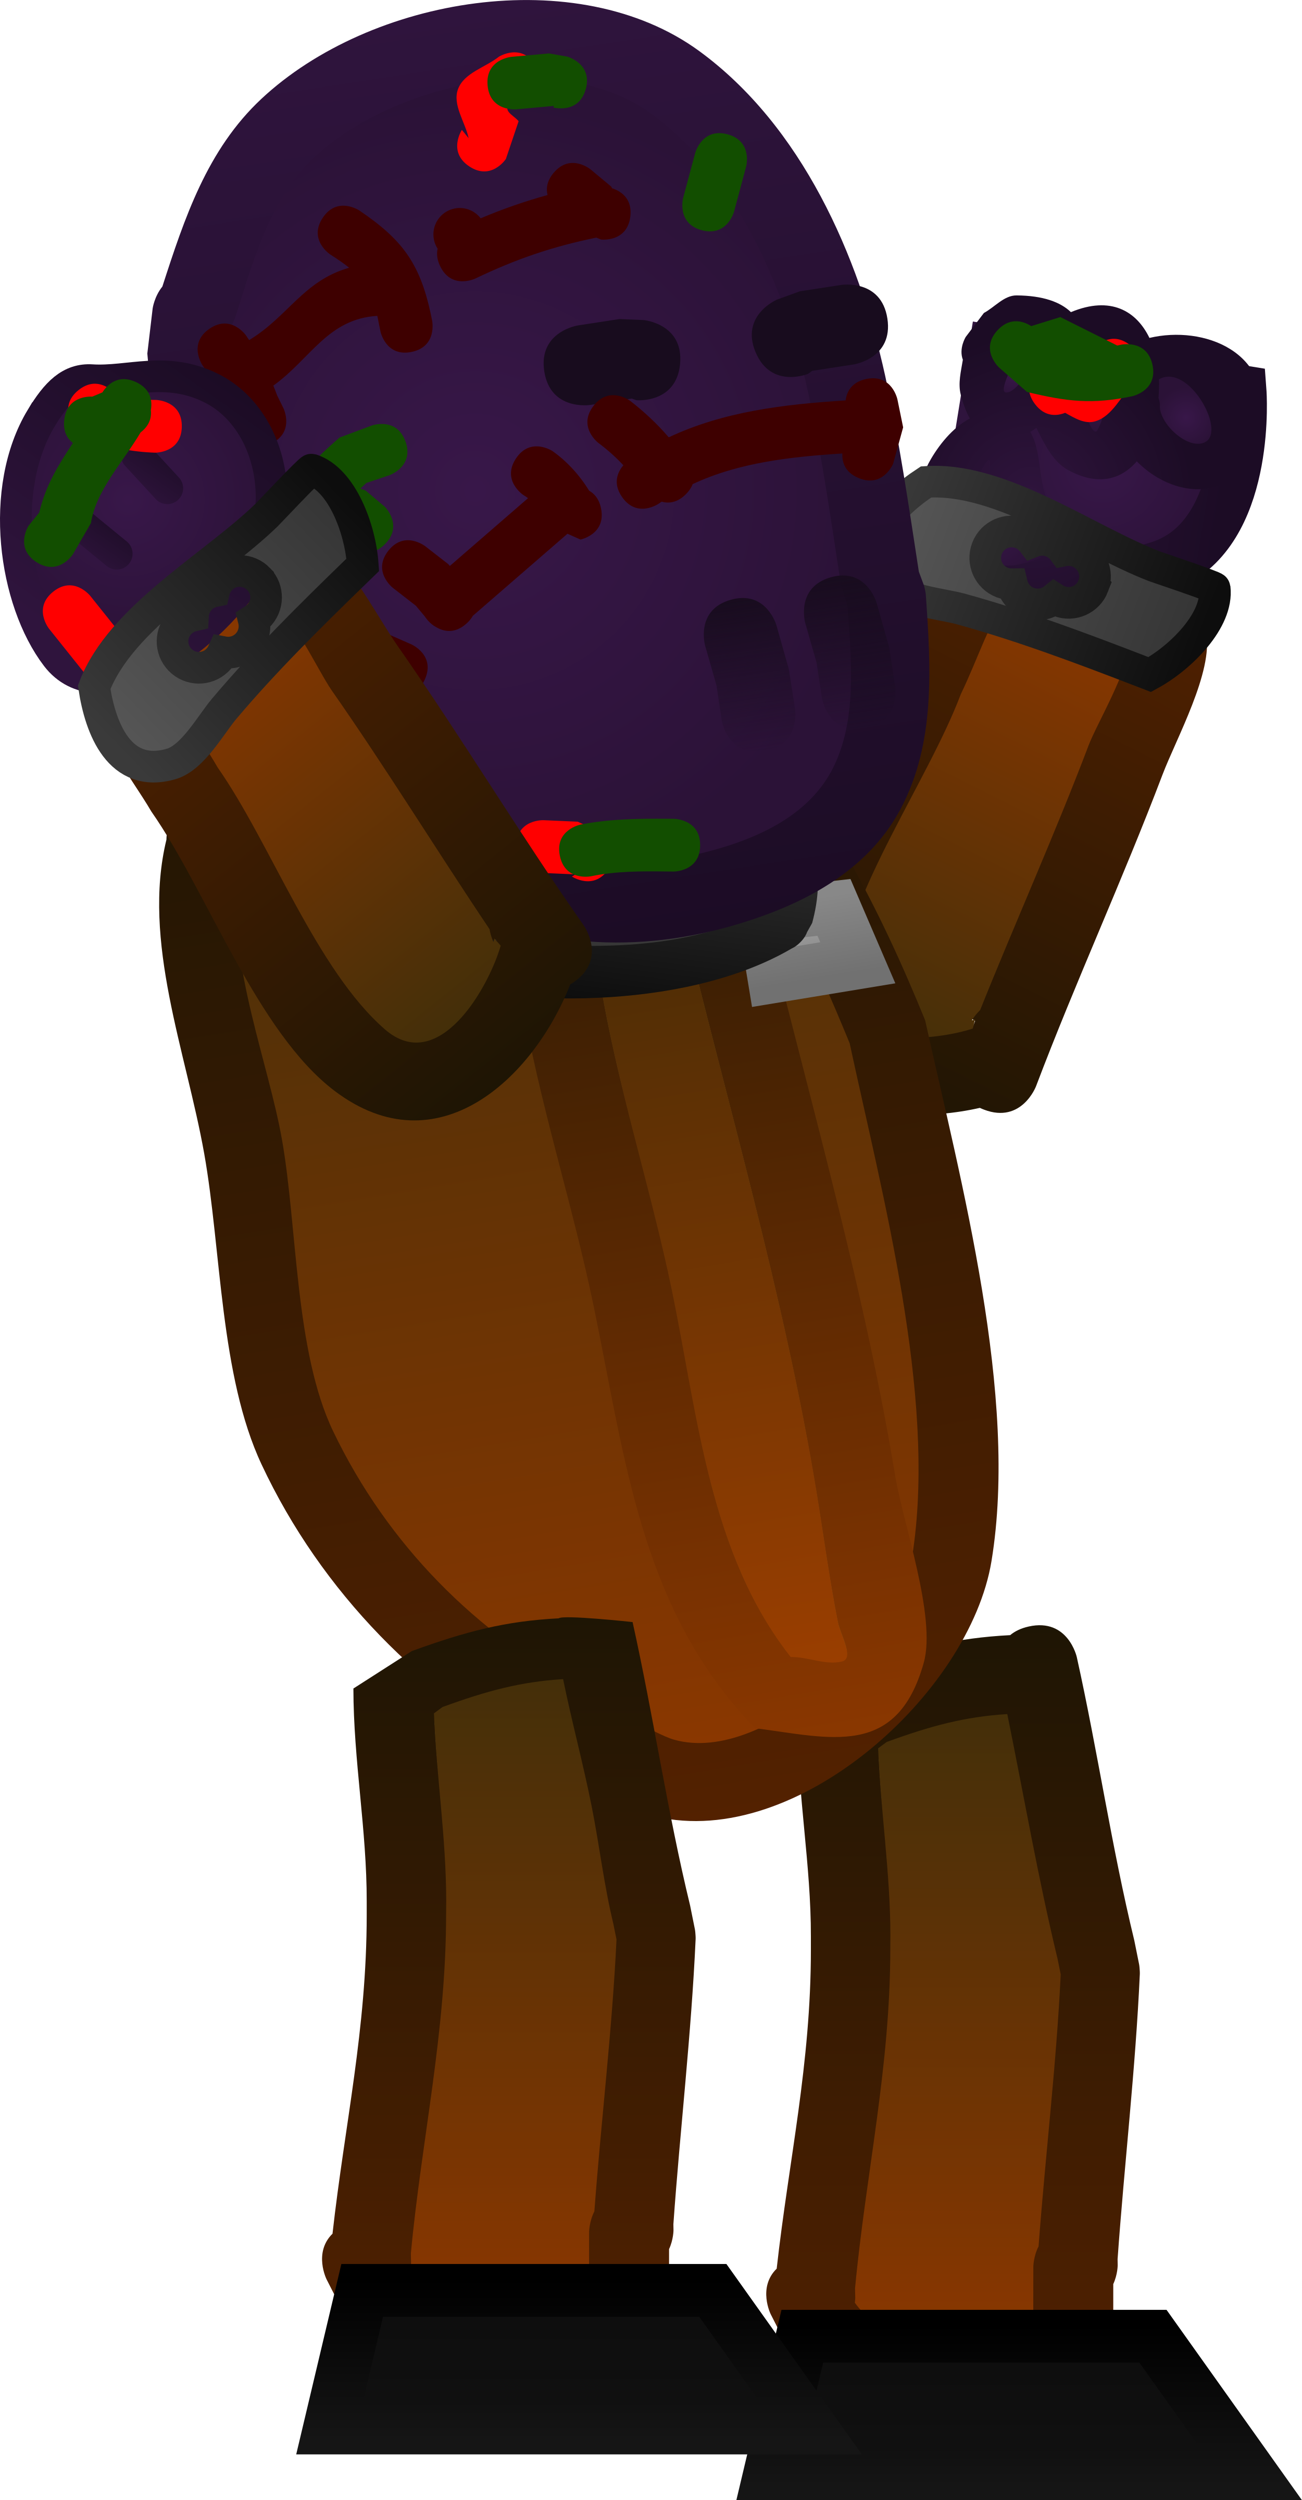 <svg version="1.1" xmlns="http://www.w3.org/2000/svg" xmlns:xlink="http://www.w3.org/1999/xlink" width="61.747" height="118.516" viewBox="0,0,61.747,118.516"><defs><linearGradient x1="322.684" y1="133.217" x2="336.064" y2="106.441" gradientUnits="userSpaceOnUse" id="color-1"><stop offset="0" stop-color="#1e1504"/><stop offset="1" stop-color="#532100"/></linearGradient><linearGradient x1="324.255" y1="129.965" x2="334.26" y2="109.942" gradientUnits="userSpaceOnUse" id="color-2"><stop offset="0" stop-color="#442f09"/><stop offset="1" stop-color="#8a3700"/></linearGradient><radialGradient cx="334.903" cy="102.921" r="5.895" gradientUnits="userSpaceOnUse" id="color-3"><stop offset="0" stop-color="#381749"/><stop offset="1" stop-color="#2b1237"/></radialGradient><linearGradient x1="329.083" y1="101.981" x2="340.723" y2="103.861" gradientUnits="userSpaceOnUse" id="color-4"><stop offset="0" stop-color="#2f143d"/><stop offset="1" stop-color="#1c0c25"/></linearGradient><radialGradient cx="331.523" cy="104.445" r="7.724" gradientUnits="userSpaceOnUse" id="color-5"><stop offset="0" stop-color="#2f143d"/><stop offset="1" stop-color="#1c0c25"/></radialGradient><radialGradient cx="338.874" cy="100.665" r="1.473" gradientUnits="userSpaceOnUse" id="color-6"><stop offset="0" stop-color="#381749"/><stop offset="1" stop-color="#2b1237"/></radialGradient><radialGradient cx="334.993" cy="99.802" r="1.717" gradientUnits="userSpaceOnUse" id="color-7"><stop offset="0" stop-color="#381749"/><stop offset="1" stop-color="#2b1237"/></radialGradient><radialGradient cx="330.688" cy="98.634" r="1.159" gradientUnits="userSpaceOnUse" id="color-8"><stop offset="0" stop-color="#381749"/><stop offset="1" stop-color="#2b1237"/></radialGradient><radialGradient cx="329.765" cy="105.816" r="2.421" gradientUnits="userSpaceOnUse" id="color-9"><stop offset="0" stop-color="#381749"/><stop offset="1" stop-color="#2b1237"/></radialGradient><linearGradient x1="324.543" y1="105.434" x2="339.538" y2="111.214" gradientUnits="userSpaceOnUse" id="color-10"><stop offset="0" stop-color="#575757"/><stop offset="1" stop-color="#343434"/></linearGradient><linearGradient x1="324.543" y1="105.434" x2="339.538" y2="111.214" gradientUnits="userSpaceOnUse" id="color-11"><stop offset="0" stop-color="#3a3a3a"/><stop offset="1" stop-color="#0d0d0d"/></linearGradient><linearGradient x1="327.826" y1="157.908" x2="327.826" y2="195.434" gradientUnits="userSpaceOnUse" id="color-12"><stop offset="0" stop-color="#1e1504"/><stop offset="1" stop-color="#532100"/></linearGradient><linearGradient x1="328.049" y1="162.12" x2="328.049" y2="191.849" gradientUnits="userSpaceOnUse" id="color-13"><stop offset="0" stop-color="#442f09"/><stop offset="1" stop-color="#8a3700"/></linearGradient><linearGradient x1="333.637" y1="191.059" x2="333.637" y2="198.687" gradientUnits="userSpaceOnUse" id="color-14"><stop offset="0" stop-color="#0d0d0d"/><stop offset="1" stop-color="#111111"/></linearGradient><linearGradient x1="333.637" y1="191.059" x2="333.637" y2="198.687" gradientUnits="userSpaceOnUse" id="color-15"><stop offset="0" stop-color="#000000"/><stop offset="1" stop-color="#151515"/></linearGradient><linearGradient x1="305.915" y1="110.758" x2="315.25" y2="167.377" gradientUnits="userSpaceOnUse" id="color-16"><stop offset="0" stop-color="#1e1504"/><stop offset="1" stop-color="#532100"/></linearGradient><linearGradient x1="306.453" y1="114.47" x2="314.58" y2="163.763" gradientUnits="userSpaceOnUse" id="color-17"><stop offset="0" stop-color="#442f09"/><stop offset="1" stop-color="#8a3700"/></linearGradient><linearGradient x1="312.65" y1="117.464" x2="319.685" y2="160.134" gradientUnits="userSpaceOnUse" id="color-18"><stop offset="0" stop-color="#5ca05c"/><stop offset="1" stop-color="#498049"/></linearGradient><linearGradient x1="312.126" y1="113.789" x2="320.34" y2="163.604" gradientUnits="userSpaceOnUse" id="color-19"><stop offset="0" stop-color="#221704"/><stop offset="1" stop-color="#8a3700"/></linearGradient><linearGradient x1="312.655" y1="117.49" x2="319.682" y2="160.108" gradientUnits="userSpaceOnUse" id="color-20"><stop offset="0" stop-color="#3c2907"/><stop offset="1" stop-color="#9a3e00"/></linearGradient><linearGradient x1="321.785" y1="123.333" x2="322.405" y2="127.097" gradientUnits="userSpaceOnUse" id="color-21"><stop offset="0" stop-color="#ababab"/><stop offset="1" stop-color="#7f7f7f"/></linearGradient><linearGradient x1="321.785" y1="123.333" x2="322.405" y2="127.097" gradientUnits="userSpaceOnUse" id="color-22"><stop offset="0" stop-color="#888888"/><stop offset="1" stop-color="#717171"/></linearGradient><linearGradient x1="309.799" y1="116.562" x2="308.33" y2="128.272" gradientUnits="userSpaceOnUse" id="color-23"><stop offset="0" stop-color="#3a3a3a"/><stop offset="1" stop-color="#0d0d0d"/></linearGradient><linearGradient x1="309.686" y1="119.268" x2="308.866" y2="125.807" gradientUnits="userSpaceOnUse" id="color-24"><stop offset="0" stop-color="#575757"/><stop offset="1" stop-color="#343434"/></linearGradient><linearGradient x1="304.614" y1="81.106" x2="311.485" y2="125.827" gradientUnits="userSpaceOnUse" id="color-25"><stop offset="0" stop-color="#2f143d"/><stop offset="1" stop-color="#1c0c25"/></linearGradient><radialGradient cx="305.165" cy="104.13" r="18.898" gradientUnits="userSpaceOnUse" id="color-26"><stop offset="0" stop-color="#381749"/><stop offset="1" stop-color="#2b1237"/></radialGradient><linearGradient x1="317.621" y1="109.231" x2="318.738" y2="116.502" gradientUnits="userSpaceOnUse" id="color-27"><stop offset="0" stop-color="#180c1e"/><stop offset="1" stop-color="#180c1e" stop-opacity="0"/></linearGradient><linearGradient x1="322.371" y1="108.165" x2="323.488" y2="115.436" gradientUnits="userSpaceOnUse" id="color-28"><stop offset="0" stop-color="#180c1e"/><stop offset="1" stop-color="#180c1e" stop-opacity="0"/></linearGradient><linearGradient x1="306.761" y1="157.531" x2="306.761" y2="193.777" gradientUnits="userSpaceOnUse" id="color-29"><stop offset="0" stop-color="#1e1504"/><stop offset="1" stop-color="#532100"/></linearGradient><linearGradient x1="306.984" y1="160.463" x2="306.984" y2="190.192" gradientUnits="userSpaceOnUse" id="color-30"><stop offset="0" stop-color="#442f09"/><stop offset="1" stop-color="#8a3700"/></linearGradient><linearGradient x1="312.764" y1="188.886" x2="312.764" y2="196.514" gradientUnits="userSpaceOnUse" id="color-31"><stop offset="0" stop-color="#0d0d0d"/><stop offset="1" stop-color="#111111"/></linearGradient><linearGradient x1="312.764" y1="188.886" x2="312.764" y2="196.514" gradientUnits="userSpaceOnUse" id="color-32"><stop offset="0" stop-color="#000000"/><stop offset="1" stop-color="#151515"/></linearGradient><linearGradient x1="307.537" y1="131.383" x2="288.961" y2="108.161" gradientUnits="userSpaceOnUse" id="color-33"><stop offset="0" stop-color="#1e1504"/><stop offset="1" stop-color="#532100"/></linearGradient><linearGradient x1="305.352" y1="128.522" x2="291.453" y2="111.148" gradientUnits="userSpaceOnUse" id="color-34"><stop offset="0" stop-color="#442f09"/><stop offset="1" stop-color="#8a3700"/></linearGradient><radialGradient cx="288.712" cy="104.563" r="7.237" gradientUnits="userSpaceOnUse" id="color-35"><stop offset="0" stop-color="#381749"/><stop offset="1" stop-color="#2b1237"/></radialGradient><linearGradient x1="284.538" y1="110.475" x2="292.886" y2="98.652" gradientUnits="userSpaceOnUse" id="color-36"><stop offset="0" stop-color="#2f143d"/><stop offset="1" stop-color="#1c0c25"/></linearGradient><linearGradient x1="286.459" y1="107.725" x2="288.251" y2="105.187" gradientUnits="userSpaceOnUse" id="color-37"><stop offset="0" stop-color="#2f143d"/><stop offset="1" stop-color="#1c0c25"/></linearGradient><linearGradient x1="288.943" y1="104.5" x2="290.735" y2="101.962" gradientUnits="userSpaceOnUse" id="color-38"><stop offset="0" stop-color="#2f143d"/><stop offset="1" stop-color="#1c0c25"/></linearGradient><linearGradient x1="287.815" y1="115.987" x2="299.349" y2="104.797" gradientUnits="userSpaceOnUse" id="color-39"><stop offset="0" stop-color="#575757"/><stop offset="1" stop-color="#343434"/></linearGradient><linearGradient x1="287.815" y1="115.987" x2="299.349" y2="104.797" gradientUnits="userSpaceOnUse" id="color-40"><stop offset="0" stop-color="#3a3a3a"/><stop offset="1" stop-color="#0d0d0d"/></linearGradient></defs><g transform="translate(-282.628,-80.87)"><g data-paper-data="{&quot;isPaintingLayer&quot;:true}" fill-rule="nonzero" stroke-linejoin="miter" stroke-miterlimit="10" stroke-dasharray="" stroke-dashoffset="0" style="mix-blend-mode: normal"><g stroke-linecap="butt"><g stroke="none" stroke-width="0.5"><path d="M329.109,128.672c1.665,-4.151 3.491,-8.237 5.083,-12.431c0.378,-0.995 1.976,-3.661 1.879,-4.71c-0.076,-0.823 -1.232,-1.119 -1.945,-1.537c-4.169,-2.446 -4.149,0.158 -5.924,3.863c-1.548,4.087 -5.248,9.107 -5.76,13.401c-0.396,3.318 4.27,2.958 6.318,2.293c0.037,-0.095 0.075,-0.189 0.112,-0.284l-0.151,-0.107c0,0 0.132,-0.24 0.388,-0.487zM329.098,133.385c-4.659,1.057 -10.761,-0.284 -10.461,-6.389c0.227,-4.621 4.407,-10.298 6.058,-14.64c0.831,-1.741 1.95,-5.247 3.486,-6.443c3.299,-2.57 10.856,0.88 11.646,4.958c0.353,1.824 -1.421,5.017 -2.069,6.724c-1.89,4.978 -4.117,9.805 -5.998,14.77c0,0 -0.677,1.783 -2.46,1.106c-0.071,-0.027 -0.139,-0.056 -0.203,-0.086z" fill="url(#color-1)"/><path d="M328.719,129.236l0.155,-0.046c-0.038,0.095 -0.078,0.342 -0.116,0.437c-2.048,0.665 -6.762,1.006 -6.366,-2.312c0.512,-4.294 4.252,-9.447 5.8,-13.534c1.774,-3.705 1.801,-6.3 5.97,-3.855c0.713,0.418 1.883,0.724 1.959,1.547c0.097,1.049 -1.488,3.73 -1.865,4.725c-1.592,4.195 -3.481,8.399 -5.145,12.551c-0.255,0.248 -0.391,0.487 -0.391,0.487z" data-paper-data="{&quot;noHover&quot;:false,&quot;origItem&quot;:[&quot;Path&quot;,{&quot;applyMatrix&quot;:true,&quot;segments&quot;:[[[616.01757,324.85208],[0.42222,0.19775],[-5.862,-0.10908]],[[598.41748,324.4053],[5.88139,0],[-1.39497,0]],[[591.77102,324.29391],[1.24103,-0.60726],[-0.97287,0.47604]],[[590.7917,327.39212],[0.18086,-1.06789],[-1.058,6.24707]],[[598.28123,332.85556],[-5.36576,-0.45131],[5.72909,-0.0041]],[[617.38488,333.68111],[-5.50117,1.3696],[4.2505,-1.05822]],[[617.25671,324.87154],[1.76693,2.20033],[-0.1335,-0.00169]],[[616.85624,324.86607],[0.13349,0.00196],[0,0]],[616.79521,325.10061]],&quot;closed&quot;:true}]}" fill="url(#color-2)"/></g><g><path d="M338.371,107.443c-3.528,1.887 -10.004,-1.025 -10.004,-1.025l1.434,-8.874l11.64,1.88c0,0 0.459,6.131 -3.069,8.018z" fill="url(#color-3)" stroke="url(#color-4)" stroke-width="2.5"/><path d="M337.684,100.056c-0.086,0.904 1.331,2.194 2.109,1.71c0.933,-0.58 -0.795,-3.671 -2.172,-2.877c0.016,0.285 0.014,0.574 -0.007,0.861c0.059,0.173 0.07,0.305 0.07,0.305zM334.909,99.322l0.146,-0.495c-0.071,-0.893 -0.438,-1.412 -1.276,-0.296l-0.066,0.608c0.092,0.373 0.189,0.744 0.325,1.102c0.137,0.361 0.438,1.308 0.629,0.973c0.135,-0.238 0.245,-0.615 0.315,-1.031c-0.187,-0.414 -0.073,-0.86 -0.073,-0.86zM342.412,100.976c-0.69,3.843 -3.987,3.68 -5.873,1.762c-0.74,0.862 -1.842,1.191 -3.266,0.407c-0.679,-0.374 -1.071,-1.15 -1.421,-1.842c-0.025,-0.05 -0.049,-0.101 -0.072,-0.152c-0.097,0.069 -0.195,0.134 -0.294,0.193c0.645,1.072 0.282,2.797 1.127,3.691c0.469,0.497 1.257,0.539 1.872,0.837l0.688,1.797c0,0 0.006,1.184 -1.163,1.221c-0.22,0.244 -0.488,0.355 -0.488,0.355c-1.661,0.662 -2.148,1.137 -4.029,0.712c-2.711,-0.612 -4.116,-4.816 -2.78,-7.216c0.406,-0.73 1.075,-1.594 1.91,-2.034c-0.171,-0.302 -0.317,-0.678 -0.433,-1.135c-0.135,-0.535 0.011,-1.094 0.101,-1.649c-0.204,-0.545 0.139,-1.086 0.139,-1.086l0.858,-1.131c0.516,-0.278 0.962,-0.837 1.547,-0.833c1.257,0.008 2.084,0.314 2.581,0.793c1.885,-0.784 3.104,-0.057 3.724,1.222c2.582,-0.613 5.886,0.667 5.273,4.087zM330.763,97.613c0.002,0.076 -0.002,0.122 -0.002,0.122c-0.07,0.569 -0.877,1.814 -0.317,1.691c0.229,-0.051 0.483,-0.335 0.687,-0.679c-0.02,-0.272 0.017,-0.705 0.383,-1.005c0.05,-0.406 -0.134,-0.603 -0.75,-0.129zM331.968,107.262c-1.526,-0.976 -2.519,-2.239 -2.397,-4.468c0.021,-0.391 -0.496,0.616 -0.657,0.973c-0.339,0.753 -0.11,2.113 0.131,2.857c0.458,1.414 1.815,1.078 2.922,0.637z" fill="url(#color-5)" stroke="none" stroke-width="0.5"/><path d="M337.57,99.73c0.02,-0.287 0.036,-0.592 0.02,-0.878c1.376,-0.794 3.163,2.375 2.23,2.954c-0.778,0.484 -2.27,-0.858 -2.184,-1.762c0,0 -0.008,-0.142 -0.066,-0.315z" data-paper-data="{&quot;noHover&quot;:false,&quot;origItem&quot;:[&quot;Path&quot;,{&quot;applyMatrix&quot;:true,&quot;segments&quot;:[[[713.45739,344.01345],[0,0],[-1.18729,0.07749]],[[711.6847,347.09997],[-0.78859,-0.90597],[0.94514,1.08581]],[[714.95349,343.68807],[1.31533,1.61513],[-0.36571,0.08035]],[[713.8376,343.85931],[0.37577,-0.0336],[-0.21177,0.11203]]],&quot;closed&quot;:true}]}" fill="url(#color-6)" stroke="none" stroke-width="0.5"/><path d="M335.016,100.217c-0.07,0.416 -0.206,0.806 -0.341,1.044c-0.191,0.336 -0.521,-0.615 -0.658,-0.976c-0.136,-0.358 -0.254,-0.8 -0.346,-1.173l0.084,-0.624c0.838,-1.116 1.262,-0.589 1.334,0.304l-0.135,0.511c0,0 -0.125,0.499 0.062,0.913z" data-paper-data="{&quot;noHover&quot;:false,&quot;origItem&quot;:[&quot;Path&quot;,{&quot;applyMatrix&quot;:true,&quot;segments&quot;:[[713.82736,340.26916],[[714.49854,340.35442],[0,0],[1.14027,-0.27893]],[[714.61501,338.64132],[1.61915,0.85151],[0,0]],[[713.81479,338.68239],[0,0],[-0.463,0.19701]],[[712.45674,339.33334],[0.43528,-0.2507],[-0.43855,0.25258]],[[711.32956,340.35047],[-0.47431,-0.17649],[0.33621,0.1251]],[[712.7295,340.54308],[-0.55295,-0.00423],[0.49603,-0.32863]]],&quot;closed&quot;:true}]}" fill="url(#color-7)" stroke="none" stroke-width="0.5"/><path d="M331.547,97.706c-0.366,0.3 -0.41,0.809 -0.389,1.081c-0.204,0.344 -0.504,0.633 -0.733,0.683c-0.56,0.124 0.257,-1.214 0.327,-1.783c0,0 0.006,-0.047 0.004,-0.123c0.617,-0.474 0.842,-0.265 0.792,0.141z" data-paper-data="{&quot;noHover&quot;:false,&quot;origItem&quot;:[&quot;Path&quot;,{&quot;applyMatrix&quot;:true,&quot;segments&quot;:[[[715.17227,334.54677],[0.74271,0.69867],[-0.09765,0.01859]],[[715.01337,334.56944],[0,0],[-0.75102,0.02862]],[[712.75938,334.51273],[-0.27742,-0.69849],[0.1134,0.28552]],[[713.78191,335.2593],[-0.48756,-0.19192],[0.34728,-0.08294]],[[715.16273,335.54445],[-0.46486,-0.41063],[0.53654,-0.01982]]],&quot;closed&quot;:true}]}" fill="url(#color-8)" stroke="none" stroke-width="0.5"/><path d="M329.011,106.659c-0.241,-0.745 -0.47,-2.172 -0.131,-2.925c0.16,-0.357 0.697,-1.376 0.675,-0.985c-0.123,2.229 0.916,3.576 2.442,4.553c-1.107,0.44 -2.528,0.772 -2.986,-0.642z" data-paper-data="{&quot;noHover&quot;:false,&quot;origItem&quot;:[&quot;Path&quot;,{&quot;applyMatrix&quot;:true,&quot;segments&quot;:[[[702.93741,338.12353],[-0.80111,-1.3408],[0.9444,-2.1794]],[[708.21863,334.08789],[-2.91026,0.30733],[0.51019,-0.05388]],[[706.82186,333.44151],[0.49549,0.133],[-1.04577,-0.28072]],[[703.15134,334.20874],[0.91368,-0.46802],[-1.73453,0.8885]]],&quot;closed&quot;:true}]}" fill="url(#color-9)" stroke="none" stroke-width="0.5"/></g><path d="M336.615,112.638c-2.741,-1.057 -5.572,-2.117 -8.405,-2.897c-0.95,-0.262 -2.73,-0.377 -3.434,-1.186c-1.672,-1.923 0.129,-3.763 1.77,-4.84c3.556,-0.246 7.573,2.742 10.841,4.002c0.1,0.038 2.838,0.952 2.847,1.03c0.179,1.506 -1.588,3.287 -3.08,4.099zM334.475,108.645c0.248,-0.644 -0.073,-1.368 -0.717,-1.616c-0.231,-0.089 -0.473,-0.105 -0.699,-0.059c-0.137,-0.186 -0.326,-0.336 -0.557,-0.425c-0.305,-0.118 -0.628,-0.108 -0.909,0.004c-0.135,-0.175 -0.318,-0.317 -0.54,-0.402c-0.644,-0.248 -1.368,0.073 -1.616,0.717c-0.248,0.644 0.073,1.368 0.717,1.616c0.154,0.059 0.313,0.086 0.469,0.084c0.093,0.385 0.368,0.719 0.766,0.873c0.432,0.167 0.9,0.077 1.236,-0.194c0.073,0.047 0.151,0.088 0.235,0.12c0.644,0.248 1.368,-0.073 1.616,-0.717z" data-paper-data="{&quot;noHover&quot;:false,&quot;origItem&quot;:[&quot;Path&quot;,{&quot;applyMatrix&quot;:true,&quot;segments&quot;:[[[544.29081,322.69756],[0,0],[2.58747,2.1994]],[[554.08913,325.49546],[-2.68201,1.41682],[0.13886,-0.07336]],[[553.9483,319.44699],[0,0.21381],[0,-7.00543]],[[553.63152,296.51999],[3.01576,6.45873],[-3.19184,-2.28748]],[[543.39673,296.69603],[2.38571,-4.50306],[-1.00474,1.89646]],[[543.67989,303.94001],[-0.19492,-1.96089],[0.58117,5.8467]],[[544.29081,321.54092],[0,-5.87547],[0,0]]],&quot;closed&quot;:true}]}" fill="url(#color-10)" stroke="url(#color-11)" stroke-width="1.5"/><path d="M333.144,100.437c-0.355,0.142 -0.949,0.232 -1.436,-0.418c-0.75,-1 0.25,-1.75 0.25,-1.75l1.662,-0.383c0.203,0.253 0.721,-0.169 0.854,-0.465c0,0 0.788,-0.97 1.758,-0.182c0.97,0.788 0.182,1.758 0.182,1.758c-0.618,0.616 -1.016,1.605 -1.854,1.847c-0.48,0.138 -0.948,-0.14 -1.417,-0.406z" fill="#ff0000" stroke="none" stroke-width="0.5"/><path d="M329.933,96.528c0.628,-0.685 1.299,-0.394 1.601,-0.2l1.38,-0.428c0.899,0.449 1.798,0.899 2.697,1.348c0.062,-0.013 0.125,-0.026 0.19,-0.04c0,0 1.222,-0.262 1.484,0.96c0.262,1.222 -0.96,1.484 -0.96,1.484c-1.904,0.398 -3.075,0.258 -4.989,-0.201l-1.327,-1.158c0,0 -0.922,-0.844 -0.077,-1.766z" fill="#124e00" stroke="none" stroke-width="0.5"/></g><g stroke-linecap="butt"><g data-paper-data="{&quot;index&quot;:null}" stroke="none" stroke-width="0.5"><path d="M319.69,191.571l-0.51,-1c0,0 -0.633,-1.266 0.282,-2.162c0.578,-5.168 1.622,-9.691 1.622,-15.109c0,0 0,-1.907 1.907,-1.907c1.907,0 1.907,1.907 1.907,1.907c0,0 0,1.907 -1.907,1.907c-1.907,0 -1.907,-1.907 -1.907,-1.907v-0.631c0.008,-3.386 -0.629,-6.698 -0.631,-10.103c0,0 0,-1.818 1.776,-1.904l1.164,-0.73c2.559,-0.928 4.598,-1.423 7.142,-1.553c0.214,-0.179 0.501,-0.325 0.884,-0.41c1.862,-0.414 2.275,1.448 2.275,1.448c0.992,4.465 1.65,8.998 2.728,13.436l0.227,1.127c0,0 0.018,0.088 0.026,0.23c0.013,0.141 0.009,0.231 0.009,0.231c-0.206,4.533 -0.734,9.001 -1.055,13.52l0.005,0.285c0,0 0,0.439 -0.21,0.895c0,0.614 0,1.227 0,1.841v1.837c0.03,0.647 -0.186,1.082 -0.476,1.374c-0.266,0.313 -0.682,0.565 -1.329,0.589c-5.599,0.473 -10.443,2.247 -13.927,-3.21zM331.609,188.245c0,0 0,-0.486 0.245,-0.967c0.318,-4.271 0.804,-8.498 1.009,-12.782l-0.148,-0.747c-0.923,-3.818 -1.545,-7.702 -2.33,-11.554c-2.01,0.124 -3.581,0.552 -5.689,1.321l-0.403,0.3c0.117,2.969 0.6,5.876 0.606,8.853v0.631c0,5.655 -1.184,10.543 -1.693,15.976l0.009,0.442c0,0 0,0.092 -0.02,0.235c1.952,2.658 5.209,1.775 8.414,1.25c0,-1.114 0,-2.397 0,-2.959z" fill="url(#color-12)"/><path d="M331.627,191.278c-3.206,0.525 -6.508,1.406 -8.459,-1.253c0.02,-0.143 0.02,-0.235 0.02,-0.235l-0.01,-0.442c0.509,-5.433 1.672,-10.45 1.672,-16.105l0.005,-0.635c-0.006,-2.977 -0.465,-5.896 -0.582,-8.865l0.406,-0.3c2.108,-0.769 3.709,-1.198 5.719,-1.322c0.785,3.853 1.458,7.768 2.381,11.586l0.153,0.755c-0.205,4.284 -0.733,8.617 -1.05,12.888c-0.245,0.481 -0.249,0.968 -0.249,0.968c0,0.562 -0.004,1.846 -0.004,2.96z" data-paper-data="{&quot;noHover&quot;:false,&quot;origItem&quot;:[&quot;Path&quot;,{&quot;applyMatrix&quot;:true,&quot;segments&quot;:[[[329.34589,196.45675],[0,0.36854],[0,0]],[[329.50667,195.82278],[-0.16078,0.31546],[0.20811,-2.79922]],[[330.16794,187.44507],[-0.13425,2.80784],[0,0]],[[330.07085,186.95568],[0,0],[-0.60488,-2.50272]],[[328.54369,179.3825],[0.51447,2.5252],[-1.31764,0.08123]],[[324.81473,180.24814],[1.38162,-0.50411],[0,0]],[[324.55041,180.44449],[0,0],[0.07662,1.9458]],[[324.94774,186.24748],[-0.00418,-1.95127],[0,0]],[[324.94774,186.66137],[0,0],[0,3.7065]],[[323.83783,197.13298],[0.33393,-3.56105],[0,0]],[323.84403,197.42249],[[323.83081,197.57676],[0.01322,-0.09403],[1.27911,1.74231]],[[329.34589,198.39616],[-2.10106,0.34423],[0,-0.73049]]],&quot;closed&quot;:true}]}" fill="url(#color-13)"/></g><path d="M319.13,198.136l1.548,-6.525h16.628l4.645,6.525z" fill="url(#color-14)" stroke="url(#color-15)" stroke-width="2.5"/></g><g stroke-linecap="butt"><g><path d="M290.521,120.674c0.008,-0.537 0.197,-1.672 1.628,-1.879c0.305,-0.044 0.568,-0.032 0.794,0.02c2.782,-2.586 5.626,-5.504 9.158,-6.949c13.239,-5.416 20.278,7.265 24.401,17.366c1.7,7.675 4.439,17.802 3.146,25.644c-1.031,6.249 -9.228,13.674 -15.907,12.104c-1.509,-0.355 -3.839,-1.858 -5.254,-2.708c-5.786,-3.046 -10.622,-7.943 -13.455,-13.986c-1.974,-4.211 -1.904,-10.15 -2.719,-14.73c-0.861,-4.839 -2.96,-10.073 -1.793,-14.881zM293.964,122.853c-0.44,3.781 1.464,8.433 2.106,12.037c0.741,4.164 0.594,9.983 2.42,13.782c2.58,5.37 6.72,9.559 11.871,12.275c0.868,0.523 3.257,2.036 4.217,2.309c4.371,1.244 10.732,-4.998 11.304,-8.987c1.061,-7.4 -1.465,-16.669 -3.022,-23.905c-3.248,-7.896 -8.504,-19.407 -19.293,-14.979c-3.466,1.423 -6.257,4.648 -8.975,7.09c0,0 -0.247,0.222 -0.627,0.377z" data-paper-data="{&quot;index&quot;:null}" fill="url(#color-16)" stroke="none" stroke-width="0.5"/><path d="M294.539,122.421c2.718,-2.442 5.54,-5.685 9.007,-7.108c10.79,-4.429 16.129,7.113 19.377,15.008c1.556,7.236 4.074,16.602 3.014,24.003c-0.572,3.99 -6.975,10.253 -11.346,9.009c-0.959,-0.273 -3.362,-1.785 -4.23,-2.308c-5.152,-2.717 -9.351,-6.934 -11.931,-12.304c-1.826,-3.8 -1.693,-9.688 -2.433,-13.852c-0.641,-3.604 -2.527,-8.288 -2.087,-12.069c0.38,-0.156 0.629,-0.379 0.629,-0.379z" data-paper-data="{&quot;noHover&quot;:false,&quot;origItem&quot;:[&quot;Path&quot;,{&quot;applyMatrix&quot;:true,&quot;segments&quot;:[[[676.95363,327.53763],[0.52277,-0.13029],[-1.28111,4.82322]],[[677.42355,343.54993],[-0.15471,-4.79615],[0.17873,5.54086]],[[677.97299,361.88541],[-1.65452,-5.27281],[2.33812,7.45136]],[[691.0677,380.04187],[-6.17325,-4.49245],[1.0278,0.84204]],[[696.10429,383.8304],[-1.19344,-0.53461],[5.43667,2.43539]],[[712.45871,374.29465],[-1.49146,5.06858],[2.76649,-9.40165]],[[713.03049,342.71279],[0.65934,9.6801],[-2.73024,-10.85366]],[[690.81498,319.65452],[14.83008,-3.71801],[-4.76467,1.19454]],[[677.83852,327.16594],[3.98524,-2.65696],[0,0]]],&quot;closed&quot;:true}],&quot;index&quot;:null}" fill="url(#color-17)" stroke="none" stroke-width="0.5"/><path d="M321.35,151.535c0.342,2.076 0.615,4.177 1.024,6.241c0.122,0.617 0.802,1.733 0.19,1.878c-0.789,0.188 -1.62,-0.23 -2.431,-0.212c-3.843,-4.866 -4.425,-11.425 -5.642,-17.327c-1.003,-4.869 -2.6,-9.78 -3.404,-14.674c-0.278,-1.695 -1.947,-8.626 -0.369,-9.659c1.865,1.144 2.84,4.206 4.015,6.089l0.184,0.178c2.195,9.071 4.92,18.308 6.433,27.486z" data-paper-data="{&quot;noHover&quot;:false,&quot;origItem&quot;:[&quot;Path&quot;,{&quot;applyMatrix&quot;:true,&quot;segments&quot;:[[[695.28471,336.78703],[0.90515,12.20038],[0,0]],[[695.08577,336.5182],[0,0],[-1.1183,-2.68565]],[[691.20635,327.78622],[2.16851,1.87744],[-2.26047,0.99958]],[[689.64076,340.3558],[0.0015,-2.25151],[-0.00433,6.50217]],[[690.94745,359.88474],[-0.25953,-6.51127],[0.31463,7.89377]],[[694.48771,383.47986],[-3.93349,-7.11322],[1.0523,0.14957]],[[697.57617,384.27276],[-1.06024,0.07479],[0.82282,-0.05804]],[[697.72931,381.8029],[0.02636,0.82445],[-0.08813,-2.75645]],[[697.72931,373.51348],[0,2.75805],[0,-12.1937]]],&quot;closed&quot;:true}],&quot;index&quot;:null}" fill="url(#color-18)" stroke="none" stroke-width="0.5"/><path d="M316.842,120.041c1.091,0.235 1.375,1.449 1.375,1.449c2.279,9.74 5.243,19.496 6.868,29.354c0.367,2.226 1.96,6.684 1.35,8.85c-1.278,4.541 -4.432,3.554 -8.006,3.094c-5.395,-5.579 -6.127,-12.642 -7.638,-19.963c-1.016,-4.922 -2.617,-9.743 -3.436,-14.693c-0.45,-2.716 -2.165,-9.669 -0.289,-12.065c0.831,-1.061 2.335,-1.347 3.502,-2.021c3.664,1.602 4.687,3.301 6.274,5.995zM314.924,124.125l-0.183,-0.178c-1.175,-1.883 -2.138,-4.947 -4.004,-6.091c-1.577,1.033 0.103,7.96 0.381,9.655c0.804,4.895 2.404,9.668 3.407,14.537c1.216,5.902 1.749,12.454 5.593,17.32c0.811,-0.018 1.634,0.401 2.423,0.214c0.612,-0.146 -0.069,-1.261 -0.191,-1.878c-0.408,-2.064 -0.686,-4.163 -1.029,-6.239c-1.513,-9.178 -4.202,-18.269 -6.398,-27.34z" data-paper-data="{&quot;index&quot;:null}" fill="url(#color-19)" stroke="none" stroke-width="0.5"/><path d="M314.92,124.075c2.195,9.071 4.908,18.258 6.421,27.436c0.342,2.076 0.617,4.177 1.025,6.24c0.122,0.617 0.802,1.732 0.19,1.878c-0.789,0.188 -1.618,-0.23 -2.428,-0.212c-3.843,-4.866 -4.408,-11.422 -5.625,-17.325c-1.003,-4.869 -2.601,-9.732 -3.405,-14.627c-0.278,-1.695 -1.951,-8.625 -0.374,-9.658c1.865,1.144 2.836,4.207 4.011,6.09l0.184,0.178z" data-paper-data="{&quot;noHover&quot;:false,&quot;origItem&quot;:[&quot;Path&quot;,{&quot;applyMatrix&quot;:true,&quot;segments&quot;:[[644.31965,257.54529],[[644.01613,257.13513],[0,0],[-1.70616,-4.09742]],[[638.09743,243.81303],[3.3084,2.86434],[-3.44874,1.52502]],[[635.70885,262.99003],[0.00228,-3.43506],[-0.0066,9.92014]],[[637.70245,292.78471],[-0.39598,-9.93402],[0.48,12.04328]],[[643.10371,328.78303],[-6.00122,-10.85242],[1.60546,0.22818]],[[647.81567,329.99273],[-1.61756,0.11412],[1.25536,-0.08854]],[[648.04931,326.22455],[0.04022,1.25784],[-0.13444,-4.20542]],[[648.04931,313.57765],[0,4.20788],[0,-18.60354]],[[644.31967,257.54531],[1.38096,18.61368],[0,0]]],&quot;closed&quot;:true,&quot;fillColor&quot;:[0,0,0,1]}]}" fill="url(#color-20)" stroke="none" stroke-width="0.5"/><path d="M319.323,127.165l-0.479,-2.908l3.335,-0.375l1.13,2.626z" data-paper-data="{&quot;index&quot;:null}" fill="url(#color-21)" stroke="url(#color-22)" stroke-width="2.5"/></g><path d="M301.064,120.933c0.245,1.226 -0.981,1.47 -0.981,1.47l-0.441,0.075c-0.93,-0.152 3.677,2.456 5.075,2.627c4.477,0.547 10.019,0.989 14.072,-1.359c0.742,-3.04 -1.273,-3.472 -4.268,-3.844c-3.477,-0.432 -10.238,-1.363 -13.459,1.02c0.001,0.004 0.001,0.007 0.002,0.011zM302.688,127.361c-2.189,-0.572 -7.105,-3.323 -5.784,-6.263c0.203,-0.451 0.734,-0.59 1.252,-0.741c0.085,-0.165 0.173,-0.267 0.173,-0.267c1.209,-1.332 2.305,-1.958 4.09,-2.357c5.598,-1.251 21.254,-2.445 18.725,6.891l-0.238,0.424c-0.082,0.223 -0.227,0.396 -0.349,0.512c-0.096,0.094 -0.229,0.201 -0.394,0.277c-4.685,2.738 -12.297,2.876 -17.475,1.524z" fill="url(#color-23)" stroke="none" stroke-width="0.5"/><path d="M300.839,120.955c3.296,-2.439 10.31,-1.499 13.868,-1.057c3.065,0.381 5.131,0.852 4.372,3.963c-4.148,2.402 -9.913,1.969 -14.494,1.409c-1.43,-0.175 -6.152,-2.869 -5.2,-2.713l0.451,-0.077c0,0 1.255,-0.259 1.005,-1.514c-0.001,-0.004 -0.001,-0.007 -0.002,-0.011z" data-paper-data="{&quot;noHover&quot;:false,&quot;origItem&quot;:[&quot;Path&quot;,{&quot;applyMatrix&quot;:true,&quot;segments&quot;:[[[580.17661,303.66302],[-0.00228,-0.00684],[0.79057,2.37171]],[578.59547,306.8253],[[577.73857,307.08444],[0,0],[-1.88447,-0.07083]],[[588.46419,311.03373],[-2.81675,0.00878],[9.02058,-0.02811]],[[616.05191,304.83494],[-7.46015,5.6676],[0.71532,-6.218]],[[606.62448,298.26823],[6.03736,-0.0071],[-7.00801,0.00824]],[[580.16973,303.64259],[5.79809,-5.53174],[0.0023,0.00678]]],&quot;closed&quot;:true}]}" fill="url(#color-24)" stroke="none" stroke-width="0.5"/></g><g stroke="none" stroke-width="0.5" stroke-linecap="butt"><g><path d="M293.416,97.318c0.429,5.309 2.269,10.671 4.316,15.581c4.046,6.357 10.018,10.219 17.839,8.417c2.446,-0.564 5.169,-1.592 6.437,-3.958c1.237,-2.308 0.924,-5.256 0.74,-7.786l-0.314,-1.023c-0.467,-3.04 -0.901,-6.063 -1.558,-9.068c-1.031,-4.785 -3.26,-10.1 -7.346,-13.116c-4.332,-3.198 -12.119,-1.543 -15.952,2.025c-2.122,1.976 -2.887,4.933 -3.728,7.569c0,0 -0.086,0.266 -0.293,0.562zM326.537,109.087c0.234,3.412 0.471,7.001 -1.203,10.137c-1.399,2.621 -3.944,4.145 -6.617,5.093c-10.174,3.607 -18.935,-1.052 -24.366,-9.653c-2.268,-5.372 -4.26,-11.217 -4.736,-17.037l0.253,-2.139c0,0 0.079,-0.565 0.46,-1.034c1.047,-3.235 2.119,-6.489 4.694,-8.896c5.172,-4.835 14.983,-6.49 20.764,-2.27c4.87,3.556 7.561,9.688 8.817,15.378c0.672,3.084 1.122,6.184 1.601,9.302l0.243,0.656c0,0 0.029,0.087 0.054,0.23c0.03,0.142 0.036,0.234 0.036,0.234z" data-paper-data="{&quot;index&quot;:null}" fill="url(#color-25)"/><path d="M293.488,96.485c0.208,-0.296 0.295,-0.565 0.295,-0.565c0.841,-2.636 1.63,-5.62 3.752,-7.596c3.832,-3.567 11.686,-5.233 16.018,-2.035c4.086,3.017 6.365,8.381 7.396,13.166c0.657,3.005 1.09,6.077 1.557,9.116l0.313,1.027c0.185,2.53 0.481,5.503 -0.756,7.811c-1.269,2.366 -4.016,3.411 -6.462,3.975c-7.822,1.802 -13.879,-2.078 -17.925,-8.436c-2.046,-4.91 -3.901,-10.353 -4.33,-15.662z" data-paper-data="{&quot;noHover&quot;:false,&quot;origItem&quot;:[&quot;Path&quot;,{&quot;applyMatrix&quot;:true,&quot;segments&quot;:[[[671.09228,293.63325],[0,0],[-0.50118,6.96414]],[[673.5825,314.68052],[-1.67396,-6.76963],[3.97672,9.04261]],[[695.02141,329.13737],[-10.49315,0.77816],[3.28185,-0.24338]],[[704.15028,325.29034],[-2.11482,2.81329],[2.06259,-2.74382]],[[706.65855,315.34875],[-0.26422,3.31542],[0,0]],[[706.45502,313.96054],[0,0],[0,-4.03171]],[[706.24174,301.9005],[0.25297,4.02447],[-0.38383,-6.40502]],[[699.33412,283.4432],[4.6941,4.72241],[-4.97613,-5.00614]],[[678.26275,282.89097],[5.67532,-3.85953],[-3.14292,2.13736]],[[671.92541,291.95545],[1.61496,-3.24753],[0,0]],[[671.43327,292.62555],[0.3281,-0.342],[0,0]]],&quot;closed&quot;:true}],&quot;index&quot;:null}" fill="url(#color-26)"/><path d="M314.881,98.117c-0.176,1.899 -2.075,1.723 -2.075,1.723l-0.217,-0.077c-0.658,0.101 -1.316,0.202 -1.974,0.303c0,0 -1.885,0.29 -2.175,-1.595c-0.29,-1.885 1.595,-2.175 1.595,-2.175c0.658,-0.101 1.316,-0.202 1.974,-0.303l1.149,0.049c0,0 1.899,0.176 1.723,2.075z" data-paper-data="{&quot;index&quot;:null}" fill="#180c1e"/><path d="M318.862,116.483c-1.738,0.267 -2.005,-1.471 -2.005,-1.471l-0.252,-1.661c-0.179,-0.626 -0.358,-1.251 -0.537,-1.877c0,0 -0.48,-1.691 1.211,-2.172c1.691,-0.48 2.172,1.211 2.172,1.211c0.197,0.696 0.393,1.393 0.59,2.089l0.292,1.876c0,0 0.267,1.738 -1.471,2.005z" data-paper-data="{&quot;index&quot;:null}" fill="url(#color-27)"/><path d="M323.612,115.417c-1.738,0.267 -2.005,-1.471 -2.005,-1.471l-0.252,-1.662c-0.179,-0.626 -0.358,-1.251 -0.537,-1.877c0,0 -0.48,-1.691 1.211,-2.172c1.691,-0.48 2.172,1.211 2.172,1.211c0.197,0.696 0.393,1.393 0.59,2.089l0.292,1.876c0,0 0.267,1.738 -1.471,2.005z" data-paper-data="{&quot;index&quot;:null}" fill="url(#color-28)"/><path d="M318.462,97.567c-0.738,-1.758 1.02,-2.497 1.02,-2.497l1.081,-0.392c0.658,-0.101 1.316,-0.202 1.974,-0.303c0,0 1.885,-0.29 2.175,1.595c0.29,1.885 -1.595,2.175 -1.595,2.175c-0.658,0.101 -1.316,0.202 -1.974,0.303l-0.184,0.139c0,0 -1.758,0.738 -2.497,-1.02z" data-paper-data="{&quot;index&quot;:null}" fill="#180c1e"/></g><path d="M295.931,114.848c0,0 -1.093,-0.607 -0.486,-1.7c0.607,-1.093 1.7,-0.486 1.7,-0.486c0.573,0.323 1.127,0.688 1.648,1.094c0.141,-0.24 0.286,-0.478 0.439,-0.712c-0.159,-0.034 -0.318,-0.068 -0.477,-0.103c0,0 -1.221,-0.269 -0.952,-1.489c0.269,-1.221 1.489,-0.952 1.489,-0.952c0.52,0.117 1.04,0.233 1.56,0.35l1.293,0.568c0,0 1.142,0.508 0.634,1.65c-0.262,0.588 -0.692,0.739 -1.047,0.746c-0.922,1.216 -1.533,2.6 -2.233,3.966c0,0 -0.57,1.113 -1.682,0.543c-1.113,-0.57 -0.543,-1.682 -0.543,-1.682c0.11,-0.214 0.217,-0.427 0.325,-0.64c-0.509,-0.445 -1.075,-0.831 -1.668,-1.154z" fill="#3e0000"/><path d="M310.569,104.132c0.247,0.137 0.471,0.388 0.563,0.839c0.25,1.225 -0.974,1.475 -0.974,1.475l-0.618,-0.275c-1.283,1.112 -3.3,2.859 -4.488,3.889c-0.07,0.127 -0.172,0.254 -0.315,0.38c-0.562,0.494 -1.083,0.356 -1.411,0.165c-0.14,-0.071 -0.282,-0.181 -0.42,-0.34c-0.055,-0.063 -0.101,-0.125 -0.141,-0.187l-0.416,-0.496c-0.363,-0.282 -0.726,-0.564 -1.089,-0.846c0,0 -0.987,-0.767 -0.22,-1.754c0.767,-0.987 1.754,-0.22 1.754,-0.22c0.363,0.282 0.726,0.564 1.089,0.846l0.08,0.088c0.949,-0.823 1.899,-1.645 2.848,-2.468l0.859,-0.744c-0.071,-0.053 -0.144,-0.102 -0.22,-0.147c0,0 -1.043,-0.689 -0.354,-1.732c0.689,-1.043 1.732,-0.354 1.732,-0.354c0.695,0.49 1.29,1.149 1.741,1.882z" fill="#3e0000"/><path d="M323.357,103.534c-0.681,-0.277 -0.799,-0.792 -0.78,-1.169c-2.472,0.16 -4.901,0.426 -7.099,1.452c-0.059,0.155 -0.161,0.316 -0.321,0.478c-0.413,0.417 -0.828,0.444 -1.152,0.355c-0.046,0.031 -0.091,0.062 -0.136,0.094c0,0 -1.027,0.713 -1.74,-0.315c-0.468,-0.675 -0.186,-1.213 0.063,-1.504c-0.361,-0.388 -0.761,-0.742 -1.184,-1.057c0,0 -0.995,-0.757 -0.238,-1.752c0.757,-0.995 1.752,-0.238 1.752,-0.238c0.659,0.51 1.276,1.087 1.821,1.722c2.603,-1.223 5.438,-1.563 8.388,-1.749c0.048,-0.375 0.255,-0.868 0.983,-1.017c1.225,-0.25 1.475,0.974 1.475,0.974c0.09,0.44 0.18,0.879 0.27,1.319l-0.473,1.72c0,0 -0.471,1.158 -1.629,0.687z" fill="#3e0000"/><path d="M302.146,97.552c-1.225,0.25 -1.475,-0.974 -1.475,-0.974l-0.079,-0.387c-0.022,-0.122 -0.045,-0.237 -0.07,-0.348c-2.352,0.138 -3.178,2.054 -4.932,3.306c0.064,0.154 0.124,0.309 0.182,0.466l0.302,0.615c0,0 0.54,1.127 -0.588,1.667c-1.127,0.54 -1.667,-0.588 -1.667,-0.588l-0.401,-0.853c-0.279,-0.802 -0.688,-1.564 -1.177,-2.258c0,0 -0.713,-1.027 0.315,-1.74c1.027,-0.713 1.74,0.315 1.74,0.315c0.05,0.072 0.099,0.145 0.147,0.219c1.858,-1.123 2.568,-2.81 4.743,-3.431c-0.252,-0.203 -0.549,-0.406 -0.9,-0.631c0,0 -1.043,-0.689 -0.354,-1.732c0.689,-1.043 1.732,-0.354 1.732,-0.354c2.008,1.359 2.856,2.468 3.379,4.845l0.079,0.387c0,0 0.25,1.225 -0.974,1.475z" fill="#3e0000"/><path d="M308.883,89.067c0.8,-0.961 1.76,-0.161 1.76,-0.161c0.324,0.27 0.647,0.539 0.971,0.809l0.041,0.08c0.35,0.111 0.974,0.437 0.866,1.338c-0.15,1.241 -1.391,1.091 -1.391,1.091l-0.22,-0.091c-2.087,0.427 -3.808,1.015 -5.741,1.941c0,0 -1.127,0.54 -1.667,-0.588c-0.155,-0.323 -0.173,-0.598 -0.119,-0.826c-0.083,-0.128 -0.144,-0.272 -0.176,-0.43c-0.138,-0.676 0.298,-1.337 0.974,-1.475c0.484,-0.099 0.96,0.096 1.242,0.463c1.052,-0.443 2.086,-0.804 3.173,-1.103c-0.074,-0.294 -0.04,-0.658 0.286,-1.049z" fill="#3e0000"/><path d="M304.887,88.76c-1.043,-0.689 -0.354,-1.732 -0.354,-1.732l0.32,0.391c-0.168,-0.776 -0.78,-1.584 -0.503,-2.327c0.288,-0.773 1.294,-1.024 1.942,-1.536c0,0 1.059,-0.664 1.723,0.394c0.664,1.059 -0.394,1.723 -0.394,1.723c-0.305,0.086 -0.792,-0.035 -0.915,0.257c-0.112,0.264 0.344,0.459 0.516,0.688l-0.603,1.788c0,0 -0.689,1.043 -1.732,0.354z" fill="#ff0000"/><path d="M311.484,122.066c-0.689,1.043 -1.732,0.354 -1.732,0.354l0.169,-0.102c-0.542,-0.024 -1.084,-0.047 -1.626,-0.071c0,0 -1.249,-0.054 -1.195,-1.303c0.054,-1.249 1.303,-1.195 1.303,-1.195c0.542,0.024 1.084,0.047 1.626,0.071l1.101,0.514c0,0 1.043,0.689 0.354,1.732z" fill="#ff0000"/><path d="M310.41,85.084c-0.324,1.207 -1.531,0.884 -1.531,0.884l0.011,-0.077c-0.593,0.054 -1.187,0.108 -1.78,0.162c0,0 -1.245,0.114 -1.358,-1.131c-0.114,-1.245 1.131,-1.358 1.131,-1.358c0.593,-0.054 1.187,-0.108 1.78,-0.162l0.864,0.152c0,0 1.207,0.324 0.884,1.531z" fill="#124e00"/><path d="M315.832,120.945c-0.012,1.25 -1.262,1.238 -1.262,1.238l-0.326,-0.003c-1.199,-0.015 -2.418,-0.019 -3.591,0.228c0,0 -1.225,0.25 -1.475,-0.974c-0.25,-1.225 0.974,-1.475 0.974,-1.475c1.348,-0.269 2.741,-0.288 4.116,-0.278l0.326,0.003c0,0 1.25,0.012 1.238,1.262z" fill="#124e00"/><path d="M301.859,101.796c0.421,1.177 -0.756,1.598 -0.756,1.598l-1.101,0.37c-0.096,0.087 -0.191,0.175 -0.285,0.265c0.081,0.03 0.164,0.061 0.249,0.093l0.914,0.771c0,0 0.888,0.88 0.007,1.768c-0.88,0.888 -1.768,0.007 -1.768,0.007l-0.096,-0.231c-0.51,-0.225 -0.884,-0.359 -1.21,-0.4c-0.225,0.137 -0.539,0.245 -0.902,0.141c-0.302,0.131 -0.638,0.346 -1.086,0.643c0,0 -1.059,0.664 -1.723,-0.394c-0.664,-1.059 0.394,-1.723 0.394,-1.723c0.807,-0.486 1.466,-0.814 2.103,-0.983c0.654,-0.757 1.376,-1.458 2.133,-2.111l1.527,-0.57c0,0 1.177,-0.421 1.598,0.756z" fill="#124e00"/><path d="M315.91,91.783c-1.207,-0.324 -0.884,-1.531 -0.884,-1.531c0.114,-0.426 0.457,-1.705 0.572,-2.132c0,0 0.324,-1.207 1.531,-0.884c1.207,0.324 0.884,1.531 0.884,1.531c-0.114,0.426 -0.229,0.853 -0.343,1.279l-0.229,0.853c0,0 -0.324,1.207 -1.531,0.884z" fill="#124e00"/></g><g stroke-linecap="butt"><g data-paper-data="{&quot;index&quot;:null}" stroke="none" stroke-width="0.5"><path d="M298.625,189.914l-0.51,-1c0,0 -0.633,-1.266 0.282,-2.162c0.578,-5.168 1.622,-9.691 1.622,-15.109c0,0 0,-1.907 1.907,-1.907c1.907,0 1.907,1.907 1.907,1.907c0,0 0,1.907 -1.907,1.907c-1.907,0 -1.907,-1.907 -1.907,-1.907v-0.631c0.008,-3.386 -0.629,-6.698 -0.631,-10.103l2.767,-1.774c2.559,-0.928 4.426,-1.423 6.97,-1.553c0.214,-0.179 3.503,0.177 3.503,0.177c0.992,4.465 1.65,8.997 2.728,13.436l0.227,1.127c0,0 0.018,0.088 0.026,0.23c0.013,0.141 0.009,0.231 0.009,0.231c-0.206,4.533 -0.734,9.001 -1.055,13.52l0.005,0.285c0,0 0,0.439 -0.21,0.895c0,0.614 0,1.227 0,1.841v1.837c0.03,0.647 -0.186,1.082 -0.476,1.374c-0.266,0.313 -0.682,0.565 -1.329,0.589c-5.599,0.473 -10.443,2.247 -13.927,-3.21zM310.544,186.588c0,0 0,-0.486 0.245,-0.967c0.317,-4.271 0.804,-8.498 1.009,-12.782l-0.148,-0.747c-0.923,-3.818 -1.545,-7.702 -2.33,-11.554c-2.01,0.124 -3.581,0.552 -5.689,1.321l-0.403,0.3c0.117,2.969 0.6,5.876 0.606,8.853v0.631c0,5.655 -1.184,10.543 -1.693,15.976l0.009,0.442c0,0 0,0.092 -0.02,0.235c1.952,2.658 5.209,1.775 8.414,1.25c0,-1.114 0,-2.397 0,-2.959z" fill="url(#color-29)"/><path d="M310.562,189.621c-3.206,0.525 -6.508,1.406 -8.459,-1.253c0.02,-0.143 0.02,-0.235 0.02,-0.235l-0.01,-0.442c0.509,-5.433 1.672,-10.45 1.672,-16.105l0.005,-0.635c-0.006,-2.977 -0.465,-5.896 -0.582,-8.865l0.406,-0.3c2.108,-0.769 3.709,-1.198 5.719,-1.322c0.41,2.013 0.962,4.043 1.362,6.067c0.366,1.85 0.578,3.696 1.018,5.519l0.153,0.755c-0.205,4.284 -0.733,8.617 -1.05,12.888c-0.245,0.481 -0.249,0.968 -0.249,0.968c0,0.562 -0.004,1.846 -0.004,2.96z" data-paper-data="{&quot;noHover&quot;:false,&quot;origItem&quot;:[&quot;Path&quot;,{&quot;applyMatrix&quot;:true,&quot;segments&quot;:[[[656.20845,399.25981],[0,0.73707],[0,0]],[[656.53001,397.99186],[-0.32156,0.63093],[0.41621,-5.59843]],[[657.85254,381.23645],[-0.26849,5.61568],[0,0]],[[657.65836,380.25767],[0,0],[-1.20977,-5.00543]],[[654.60405,365.11129],[1.02893,5.0504],[-2.63528,0.16247]],[[647.14612,366.84258],[2.76323,-1.00821],[0,0]],[[646.61747,367.23529],[0,0],[0.15324,3.89159]],[[647.41214,378.84126],[-0.00836,-3.90254],[0,0]],[[647.41214,379.66904],[0,0],[0,7.413]],[[645.19232,400.61227],[0.66787,-7.12211],[0,0]],[645.20473,401.19129],[[645.17828,401.49982],[0.02645,-0.18806],[2.55822,3.48462]],[[656.20845,403.13861],[-4.20212,0.68846],[0,-1.46098]]],&quot;closed&quot;:true}]}" fill="url(#color-30)"/></g><path d="M298.257,195.963l1.548,-6.525h16.628l4.645,6.525z" fill="url(#color-31)" stroke="url(#color-32)" stroke-width="2.5"/></g><g><g stroke="none" stroke-width="0.5" stroke-linecap="butt"><path d="M305.782,124.872c-2.496,-3.711 -4.846,-7.519 -7.419,-11.195c-0.61,-0.872 -1.915,-3.693 -2.837,-4.203c-0.723,-0.4 -1.618,0.389 -2.365,0.743c-4.367,2.071 -2.204,3.52 -0.139,7.07c2.508,3.579 4.578,9.461 7.84,12.301c2.521,2.194 4.847,-1.867 5.45,-3.933c-0.057,-0.084 -0.115,-0.168 -0.172,-0.253l-0.173,0.064c0,0 -0.124,-0.244 -0.185,-0.595zM309.672,127.532c-1.746,4.447 -6.288,8.737 -11.167,5.055c-3.693,-2.787 -6.035,-9.437 -8.696,-13.244c-0.972,-1.666 -3.241,-4.563 -3.367,-6.506c-0.27,-4.173 6.835,-8.481 10.65,-6.84c1.707,0.734 3.348,3.997 4.395,5.493c3.053,4.363 5.791,8.92 8.838,13.268c0,0 1.093,1.562 -0.469,2.656c-0.063,0.044 -0.124,0.083 -0.185,0.119z" fill="url(#color-33)"/><path d="M306.028,125.511l0.049,-0.153c0.057,0.084 0.239,0.257 0.296,0.341c-0.602,2.067 -2.972,6.156 -5.493,3.963c-3.262,-2.839 -5.419,-8.829 -7.927,-12.408c-2.065,-3.551 -4.196,-5.033 0.171,-7.104c0.747,-0.354 1.658,-1.149 2.381,-0.749c0.922,0.51 2.247,3.328 2.857,4.2c2.572,3.676 4.987,7.602 7.482,11.314c0.061,0.35 0.183,0.597 0.183,0.597z" data-paper-data="{&quot;noHover&quot;:false,&quot;origItem&quot;:[&quot;Path&quot;,{&quot;applyMatrix&quot;:true,&quot;segments&quot;:[[[616.01757,324.85208],[0.42222,0.19775],[-5.862,-0.10908]],[[598.41748,324.4053],[5.88139,0],[-1.39497,0]],[[591.77102,324.29391],[1.24103,-0.60726],[-0.97287,0.47604]],[[590.7917,327.39212],[0.18086,-1.06789],[-1.058,6.24707]],[[598.28123,332.85556],[-5.36576,-0.45131],[5.72909,-0.0041]],[[617.38488,333.68111],[-5.50117,1.3696],[4.2505,-1.05822]],[[617.25671,324.87154],[1.76693,2.20033],[-0.1335,-0.00169]],[[616.85624,324.86607],[0.13349,0.00196],[0,0]],[616.79521,325.10061]],&quot;closed&quot;:true}]}" fill="url(#color-34)"/></g><g stroke-width="1.5"><path d="M284.584,100.687c0.725,-1.204 1.388,-1.862 2.396,-1.797c1.763,0.112 3.524,-0.679 5.652,0.369c2.92,1.439 3.9,5.933 1.595,9.198c-2.305,3.265 -6.942,6.113 -8.917,3.525c-2.024,-2.653 -2.757,-7.924 -0.727,-11.295z" fill="url(#color-35)" stroke="url(#color-36)" stroke-linecap="butt"/><path d="M286.545,105.792l1.62,1.327" fill="none" stroke="url(#color-37)" stroke-linecap="round"/><path d="M289.115,102.446l1.448,1.57" fill="none" stroke="url(#color-38)" stroke-linecap="round"/></g><path d="M285.149,108.918c0.976,-0.781 1.757,0.195 1.757,0.195c0.329,0.411 1.521,1.901 1.85,2.312c0,0 0.781,0.976 -0.195,1.757c-0.976,0.781 -1.757,-0.195 -1.757,-0.195c-0.329,-0.411 -0.658,-0.822 -0.986,-1.233l-0.863,-1.079c0,0 -0.781,-0.976 0.195,-1.757z" fill="#ff0000" stroke="none" stroke-width="0.5" stroke-linecap="butt"/><path d="M286.352,99.362c0.788,-0.63 1.448,-0.116 1.674,0.106c0.626,0.257 1.324,0.361 1.999,0.36c0,0 1.25,0.025 1.225,1.275c-0.025,1.25 -1.275,1.225 -1.275,1.225c-1.105,-0.038 -2.231,-0.254 -3.242,-0.701l-0.576,-0.508c0,0 -0.781,-0.976 0.195,-1.757z" fill="#ff0000" stroke="none" stroke-width="0.5" stroke-linecap="butt"/><path d="M299.417,108.048c-2.109,2.046 -4.258,4.171 -6.154,6.415c-0.636,0.753 -1.486,2.32 -2.517,2.62c-2.447,0.712 -3.362,-1.695 -3.652,-3.636c1.268,-3.331 5.665,-5.726 8.179,-8.164c0.077,-0.074 2.055,-2.177 2.129,-2.153c1.442,0.469 2.318,2.82 2.43,4.515zM294.894,108.316c-0.481,-0.496 -1.272,-0.507 -1.768,-0.027c-0.178,0.173 -0.293,0.385 -0.346,0.61c-0.226,0.046 -0.442,0.155 -0.62,0.328c-0.235,0.228 -0.361,0.525 -0.378,0.827c-0.216,0.049 -0.421,0.156 -0.592,0.322c-0.496,0.481 -0.508,1.272 -0.027,1.768c0.481,0.496 1.272,0.508 1.768,0.027c0.119,-0.115 0.21,-0.248 0.273,-0.39c0.389,0.077 0.807,-0.032 1.113,-0.329c0.332,-0.322 0.447,-0.785 0.342,-1.204c0.073,-0.046 0.143,-0.1 0.208,-0.163c0.496,-0.481 0.508,-1.272 0.027,-1.768z" data-paper-data="{&quot;noHover&quot;:false,&quot;origItem&quot;:[&quot;Path&quot;,{&quot;applyMatrix&quot;:true,&quot;segments&quot;:[[[544.29081,322.69756],[0,0],[2.58747,2.1994]],[[554.08913,325.49546],[-2.68201,1.41682],[0.13886,-0.07336]],[[553.9483,319.44699],[0,0.21381],[0,-7.00543]],[[553.63152,296.51999],[3.01576,6.45873],[-3.19184,-2.28748]],[[543.39673,296.69603],[2.38571,-4.50306],[-1.00474,1.89646]],[[543.67989,303.94001],[-0.19492,-1.96089],[0.58117,5.8467]],[[544.29081,321.54092],[0,-5.87547],[0,0]]],&quot;closed&quot;:true}]}" fill="url(#color-39)" stroke="url(#color-40)" stroke-width="1.5" stroke-linecap="butt"/><path d="M284.356,107.515c-1.049,-0.679 -0.37,-1.729 -0.37,-1.729l0.503,-0.619c0.303,-1.306 0.933,-2.289 1.594,-3.298c-0.256,-0.2 -0.471,-0.535 -0.409,-1.091c0.122,-1.095 1.101,-1.118 1.332,-1.108c0.159,-0.066 0.318,-0.133 0.477,-0.199c0.174,-0.277 0.69,-0.907 1.591,-0.491c0.746,0.344 0.775,0.952 0.708,1.329c0.063,0.527 -0.238,0.87 -0.485,1.058c-0.863,1.448 -2.108,2.738 -2.358,4.3l-0.854,1.477c0,0 -0.679,1.049 -1.729,0.37z" fill="#124e00" stroke="none" stroke-width="0.5" stroke-linecap="butt"/></g></g></g></svg><!--rotationCenter:37.371515733328124:99.12993269018986-->